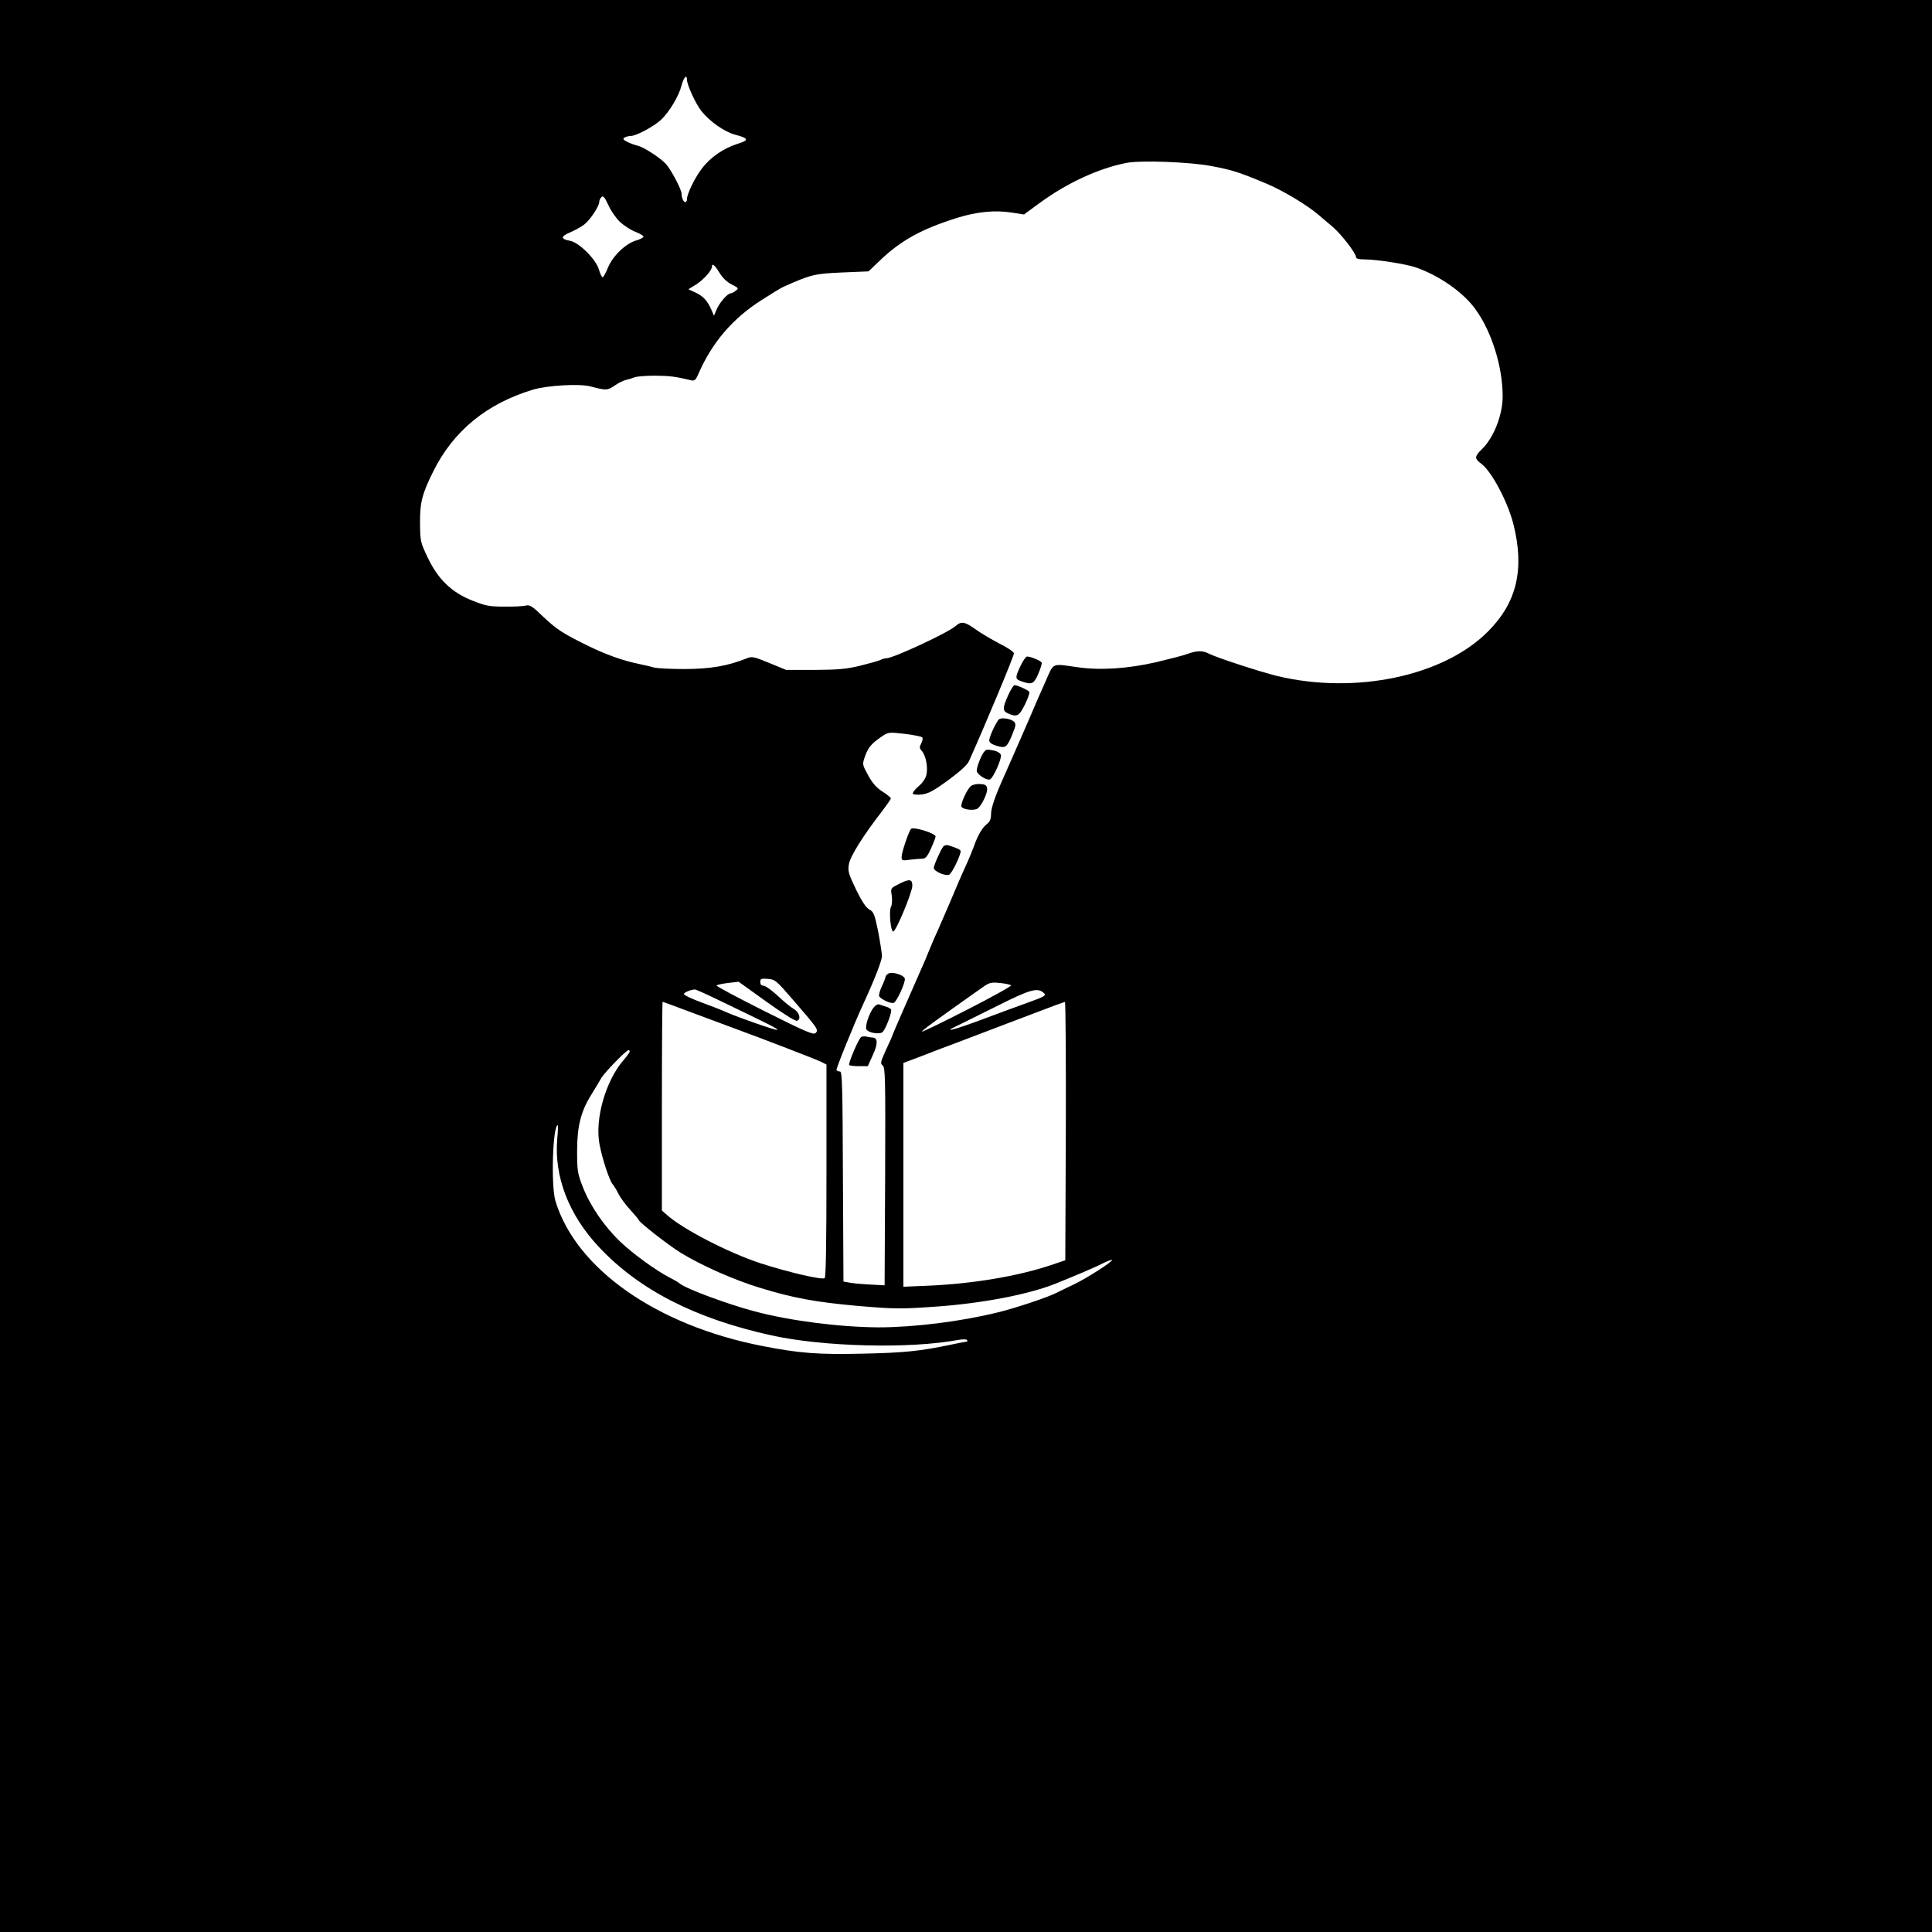 <?xml version="1.0" standalone="no"?>
<!DOCTYPE svg PUBLIC "-//W3C//DTD SVG 20010904//EN"
 "http://www.w3.org/TR/2001/REC-SVG-20010904/DTD/svg10.dtd">
<svg version="1.0" xmlns="http://www.w3.org/2000/svg"
 width="1080pt" height="1080pt" viewBox="0 0 1080 1080"
 preserveAspectRatio="xMidYMid meet">
<g transform="translate(0,1080) scale(0.1,-0.1)"
fill="#000000" stroke="none">
<path d="M0 5400 l0 -5400 5400 0 5400 0 0 5400 0 5400 -5400 0 -5400 0 0
-5400z m3840 4955 c0 -29 49 -136 81 -176 46 -58 130 -117 189 -132 76 -20 79
-31 13 -51 -79 -25 -153 -76 -200 -139 -40 -52 -83 -142 -83 -171 0 -9 -4 -16
-9 -16 -10 0 -21 24 -21 47 0 24 -59 135 -88 167 -34 36 -124 94 -159 102 -16
4 -41 13 -57 21 -22 12 -26 17 -15 24 8 5 24 9 35 9 31 0 133 55 172 93 45 44
98 132 112 190 12 45 30 64 30 32z m2930 -483 c118 -22 155 -34 306 -97 98
-41 230 -121 296 -177 14 -13 47 -40 73 -62 49 -40 135 -151 135 -173 0 -9 15
-13 48 -13 74 -1 232 -26 287 -45 132 -46 266 -140 333 -234 91 -125 152 -322
152 -486 0 -106 -51 -235 -119 -299 -38 -37 -39 -50 -2 -77 59 -43 149 -213
181 -339 63 -250 20 -436 -139 -597 -247 -252 -742 -357 -1181 -252 -94 23
-340 103 -382 125 -35 18 -65 18 -119 -1 -23 -9 -102 -29 -173 -46 -160 -37
-314 -47 -441 -29 -148 21 -133 28 -179 -76 -23 -51 -46 -105 -53 -120 -16
-40 -151 -349 -176 -404 -54 -119 -77 -186 -77 -221 0 -28 -6 -42 -24 -56 -25
-20 -50 -62 -71 -122 -7 -20 -23 -58 -35 -86 -47 -103 -59 -133 -100 -230 -24
-55 -53 -122 -65 -150 -13 -27 -35 -79 -50 -115 -14 -36 -32 -78 -40 -95 -49
-111 -165 -376 -165 -379 0 -3 -16 -40 -36 -82 -32 -70 -34 -79 -20 -90 15
-10 16 -72 14 -620 l-3 -609 -75 4 c-41 2 -93 6 -115 10 l-40 7 -3 587 c-2
502 -4 587 -16 587 -8 0 -17 4 -20 8 -4 6 98 258 153 377 60 130 101 236 101
260 0 17 -10 79 -21 138 -20 96 -25 110 -48 122 -19 9 -42 44 -75 111 -42 87
-47 103 -41 141 6 44 80 162 187 300 26 34 48 66 48 70 0 4 -21 22 -47 38 -34
22 -56 47 -80 91 -33 60 -33 61 -18 105 18 50 35 71 90 109 41 28 41 28 130
18 50 -6 94 -15 99 -19 6 -5 4 -18 -4 -34 -11 -21 -11 -27 3 -43 22 -24 35
-90 26 -132 -5 -22 -21 -46 -45 -66 -20 -17 -34 -36 -31 -41 3 -5 26 -7 51 -4
37 5 66 21 147 80 64 47 106 85 115 105 89 197 254 593 252 604 -2 9 -39 34
-84 56 -44 23 -103 58 -132 79 -58 42 -79 45 -108 19 -40 -37 -351 -182 -390
-182 -8 0 -22 -4 -32 -9 -9 -5 -60 -19 -112 -32 -78 -19 -123 -23 -255 -24
l-160 0 -95 39 c-85 35 -97 38 -125 26 -108 -43 -200 -59 -346 -60 -80 0 -159
4 -175 9 -16 5 -56 14 -89 21 -83 17 -178 51 -276 99 -142 69 -179 94 -253
164 -60 58 -74 67 -96 62 -14 -4 -68 -7 -120 -6 -84 0 -105 4 -178 33 -117 46
-193 119 -251 241 -41 86 -42 92 -43 191 -1 116 11 164 74 291 113 227 299
379 558 457 82 24 259 34 320 18 88 -23 95 -23 135 4 21 15 50 29 64 32 14 3
36 10 49 15 13 5 64 9 115 9 83 -1 113 -5 197 -25 22 -6 28 -2 44 35 77 176
190 308 352 412 55 35 110 69 124 75 155 69 173 73 330 80 l145 6 65 62 c116
111 232 175 430 237 113 35 210 44 304 30 l70 -11 90 66 c151 110 325 191 481
222 78 16 354 6 475 -17z m-3304 -313 c22 -20 60 -45 86 -55 27 -10 47 -23 45
-28 -2 -5 -20 -14 -40 -20 -59 -17 -131 -86 -158 -151 -12 -30 -26 -55 -30
-55 -5 0 -14 19 -21 43 -16 57 -111 152 -162 161 -53 10 -53 24 1 47 26 11 62
31 79 44 33 25 84 103 84 127 0 8 5 19 12 26 10 10 18 0 39 -45 14 -32 44 -74
65 -94z m556 -284 c17 -28 42 -52 68 -65 39 -20 41 -22 23 -35 -10 -8 -23 -15
-29 -15 -17 0 -62 -52 -78 -90 l-15 -35 -15 35 c-22 50 -46 75 -89 95 l-39 18
44 27 c42 27 88 79 88 100 0 21 16 8 42 -35z m416 -4070 c135 -156 139 -162
121 -180 -12 -11 -55 7 -286 123 -149 75 -270 139 -267 143 2 4 31 10 63 14
l60 7 156 -112 c98 -70 162 -110 171 -106 24 9 12 48 -19 66 -15 8 -55 41 -89
73 -34 31 -69 57 -80 57 -12 0 -18 7 -18 21 0 18 5 20 42 17 41 -3 47 -8 146
-123z m1214 87 c4 -4 -106 -65 -243 -135 -138 -71 -253 -126 -255 -124 -4 4
67 56 336 246 41 29 50 31 100 26 30 -3 58 -9 62 -13z m-1659 -71 c312 -150
361 -174 351 -178 -10 -3 -220 70 -289 101 -16 8 -76 31 -133 52 -56 21 -101
42 -99 48 3 9 34 22 60 25 4 1 54 -21 110 -48z m1844 26 c12 -12 0 -19 -84
-49 -54 -19 -172 -63 -263 -97 -158 -59 -227 -76 -141 -36 23 11 123 61 224
111 189 95 229 106 264 71z m-1965 -109 c89 -33 190 -71 223 -83 172 -63 473
-179 498 -192 l27 -14 0 -594 c0 -403 -3 -596 -10 -600 -17 -10 -192 30 -355
82 -179 58 -444 194 -532 276 l-23 20 0 584 c0 321 2 583 4 583 2 0 78 -28
168 -62z m2086 -660 l-3 -723 -80 -27 c-185 -62 -435 -104 -682 -115 l-143 -6
0 625 0 626 93 35 c50 20 164 63 252 96 88 34 248 94 355 135 107 41 198 75
203 75 4 1 6 -324 5 -721z m-2438 444 c0 -5 -16 -27 -36 -50 -99 -116 -159
-327 -133 -467 14 -78 56 -205 73 -224 8 -9 23 -34 34 -56 11 -22 41 -62 66
-89 25 -28 46 -52 46 -55 0 -12 167 -142 235 -184 120 -73 294 -150 440 -195
188 -58 314 -81 548 -102 214 -18 240 -18 440 -4 255 18 514 67 667 128 104
42 221 91 263 113 27 13 51 22 53 20 8 -7 -140 -102 -211 -136 -38 -18 -82
-39 -97 -47 -43 -23 -226 -85 -329 -110 -205 -51 -470 -84 -667 -84 -217 1
-497 37 -692 89 -155 41 -386 127 -420 156 -8 7 -34 22 -58 34 -74 38 -204
132 -275 200 -89 85 -167 199 -208 303 -30 77 -33 91 -33 203 0 139 21 222 79
315 19 30 43 71 54 90 17 32 142 160 155 160 3 0 6 -4 6 -8z m-405 -489 c-18
-212 65 -425 234 -605 225 -239 537 -399 964 -493 290 -64 775 -76 1045 -25
23 4 45 4 48 -1 3 -5 2 -9 -3 -9 -4 0 -42 -7 -83 -16 -176 -37 -264 -46 -492
-51 -256 -6 -359 2 -568 43 -589 115 -1040 431 -1155 810 -26 86 -15 424 13
424 2 0 1 -35 -3 -77z"/>
<path d="M5705 7078 c-32 -68 -31 -74 6 -87 57 -20 68 -15 93 42 12 28 21 57
19 63 -4 10 -60 34 -82 34 -6 0 -23 -24 -36 -52z"/>
<path d="M5636 6914 c-32 -71 -33 -88 -1 -102 49 -22 62 -16 94 49 17 34 28
66 25 71 -7 11 -67 38 -83 38 -5 0 -21 -25 -35 -56z"/>
<path d="M5582 6777 c-19 -24 -52 -97 -52 -115 0 -13 12 -22 41 -31 50 -15 58
-10 88 64 20 48 21 59 10 70 -20 19 -75 26 -87 12z"/>
<path d="M5501 6597 c-16 -20 -41 -83 -41 -105 0 -20 54 -56 74 -49 19 8 67
117 61 137 -3 10 -20 20 -37 24 -42 8 -44 8 -57 -7z"/>
<path d="M5428 6406 c-22 -16 -61 -103 -53 -116 10 -17 74 -23 91 -9 24 20 56
88 52 112 -2 17 -11 23 -38 24 -19 2 -43 -3 -52 -11z"/>
<path d="M5092 6166 c-14 -19 -52 -132 -52 -156 0 -21 3 -22 46 -16 26 3 57 6
70 6 18 0 28 12 48 56 14 31 26 62 26 68 0 18 -127 57 -138 42z"/>
<path d="M5273 6068 c-15 -19 -53 -105 -53 -120 0 -18 62 -46 85 -38 15 5 65
107 65 132 0 8 -19 17 -66 32 -12 4 -25 1 -31 -6z"/>
<path d="M5022 5857 c-43 -22 -44 -22 -37 -64 3 -23 2 -50 -4 -61 -13 -24 -2
-144 13 -139 17 6 105 218 106 255 0 39 -15 41 -78 9z"/>
<path d="M4967 5358 c-9 -5 -17 -13 -17 -19 0 -5 -9 -29 -21 -54 -11 -24 -18
-49 -14 -55 11 -17 66 -42 81 -36 17 6 66 114 62 135 -4 20 -70 41 -91 29z"/>
<path d="M4883 5167 c-24 -31 -48 -101 -40 -120 8 -21 77 -32 92 -15 19 21 53
114 46 125 -3 5 -15 12 -26 15 -11 3 -27 9 -36 12 -11 5 -23 -1 -36 -17z"/>
<path d="M4814 5003 c-15 -10 -74 -150 -67 -157 4 -3 28 -6 55 -6 l49 0 28 62
c29 62 29 98 -2 98 -7 0 -21 3 -32 5 -11 3 -25 2 -31 -2z"/>
</g>
</svg>
